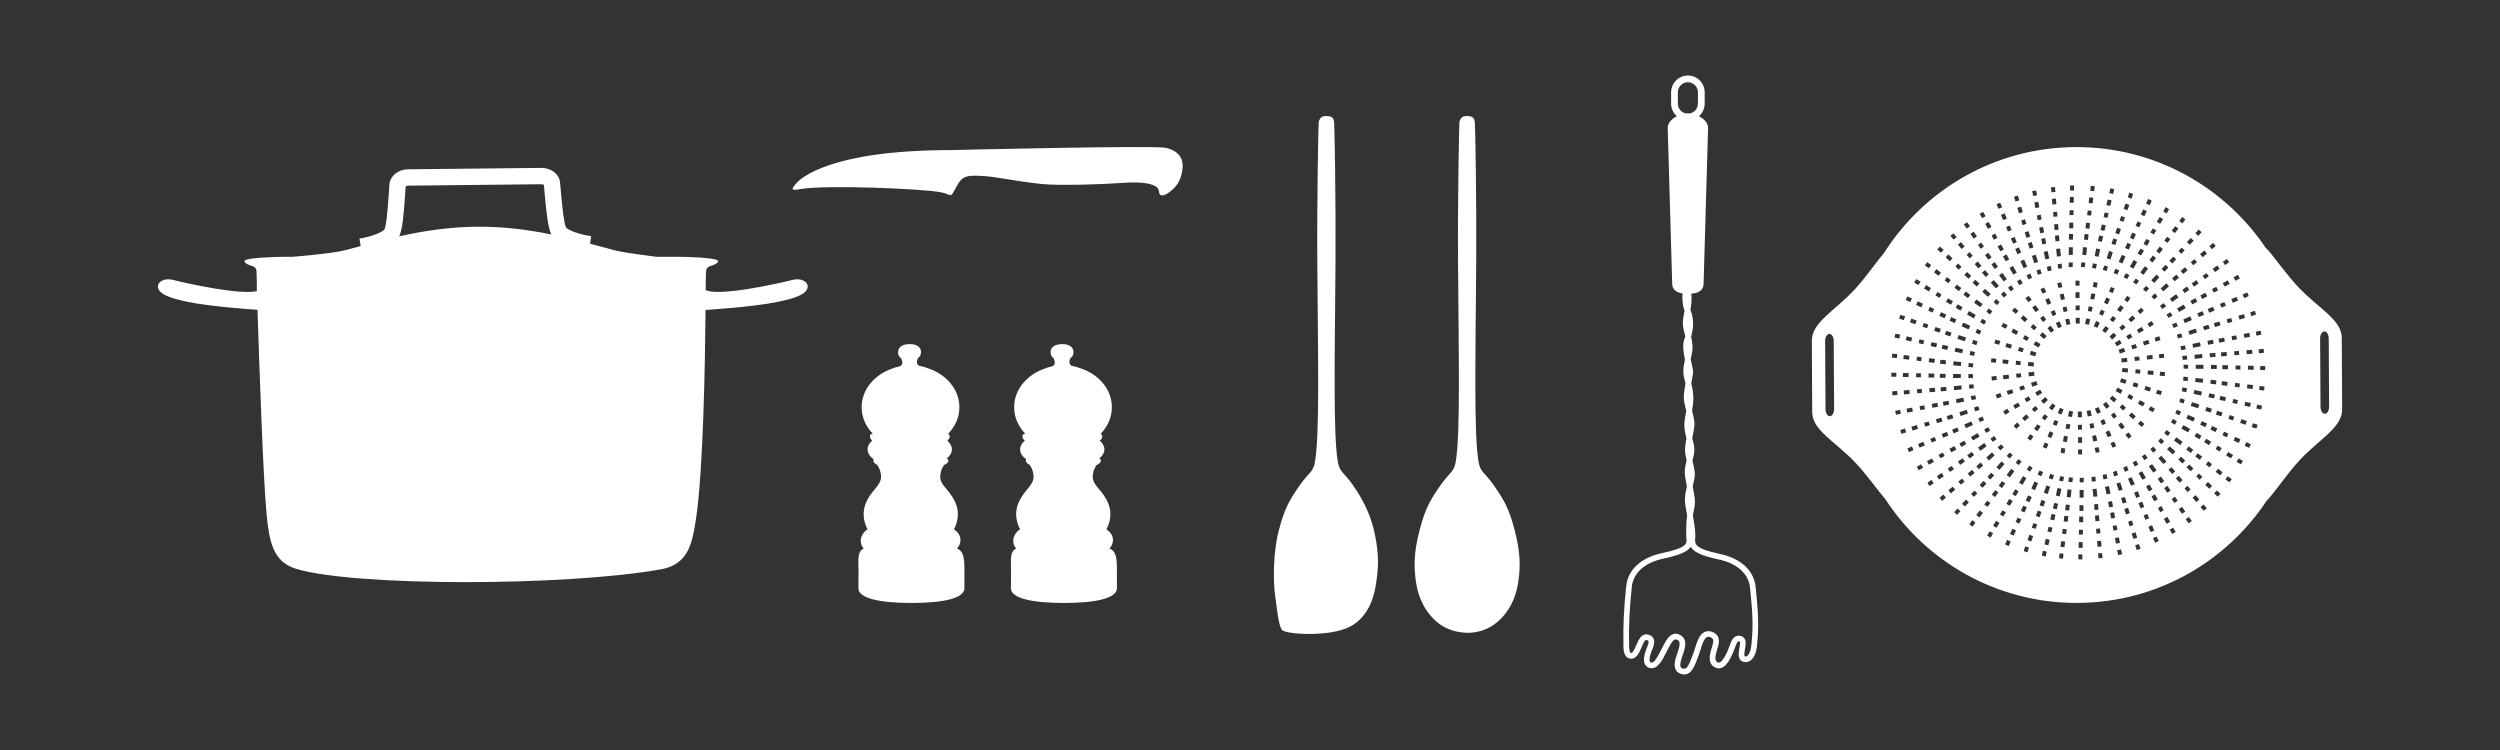 <?xml version="1.0" encoding="utf-8"?>
<!-- Generator: Adobe Illustrator 16.0.0, SVG Export Plug-In . SVG Version: 6.00 Build 0)  -->
<!DOCTYPE svg PUBLIC "-//W3C//DTD SVG 1.1//EN" "http://www.w3.org/Graphics/SVG/1.1/DTD/svg11.dtd">
<svg version="1.1" id="Layer_1" xmlns="http://www.w3.org/2000/svg" xmlns:xlink="http://www.w3.org/1999/xlink" x="0px" y="0px"
	 width="400px" height="120px" viewBox="-112.965 38.234 400 120" enable-background="new -112.965 38.234 400 120"
	 xml:space="preserve">
<rect x="-112.965" y="38.234" width="400" height="120" fill="#333333" stroke="none"/>
<path fill="#FFFFFF" d="M167.94,132.163c-0.268-2.65-2.359-4.583-5.738-5.302c-4.051-0.863-4.004-1.56-3.939-2.522
	c0.016-0.212,0.031-0.43,0.021-0.657c-0.037-0.911-0.213-1.986-0.389-2.983c0.031-0.204,0.07-0.408,0.117-0.62
	c0.137-0.615,0.277-1.251,0.178-2.14c-0.049-0.426-0.176-1.088-0.312-1.787c-0.006-0.028-0.012-0.054-0.016-0.082
	c0.012-0.058,0.025-0.116,0.039-0.172c0.174-0.768,0.322-1.431,0.307-1.896c-0.021-0.504-0.168-1.135-0.322-1.801
	c-0.021-0.088-0.041-0.178-0.062-0.266c0.002-0.002,0.002-0.002,0.002-0.004c0.16-0.619,0.312-1.203,0.307-1.753
	c-0.006-0.581-0.156-1.145-0.312-1.742c-0.01-0.034-0.018-0.066-0.027-0.098c0.031-0.156,0.061-0.308,0.092-0.456
	c0.129-0.653,0.252-1.267,0.264-1.742c0.016-0.63-0.186-1.425-0.387-2.205c0.131-0.775,0.238-1.578,0.207-2.256
	c-0.041-0.806-0.184-1.493-0.33-2.108c0.02-0.113,0.041-0.228,0.062-0.338c0.109-0.587,0.203-1.097,0.223-1.423
	c0.02-0.321-0.092-0.805-0.246-1.477c-0.043-0.184-0.088-0.38-0.131-0.584c0.006-0.027,0.012-0.056,0.018-0.086
	c0.166-0.809,0.324-1.572,0.266-2.169c-0.053-0.554-0.133-1.009-0.215-1.395c0.273-0.964,0.58-2.691-0.102-4.22
	c-0.006-0.012-0.012-0.022-0.016-0.034c0.141-0.819,0.25-1.733,0.152-2.617c1.121-0.097,1.961-0.526,1.961-1.63l0.717-24.922
	c0-0.757-0.646-1.427-1.461-1.849c0.559-0.492,0.916-1.211,0.916-2.014v-1.811c0-1.479-1.203-2.685-2.684-2.685
	c-1.482,0-2.686,1.205-2.686,2.685v1.811c0,0.803,0.357,1.522,0.916,2.014c-0.814,0.422-1.461,1.092-1.461,1.849l0.717,24.922
	c0,1,0.691,1.443,1.654,1.591c-0.049,0.635-0.053,1.717,0.32,2.75c-0.016,0.1-0.035,0.198-0.053,0.295
	c-0.115,0.626-0.215,1.166-0.215,1.624c0,0.661,0.123,1.15,0.268,1.716c0.039,0.156,0.08,0.319,0.121,0.495
	c-0.043,0.131-0.086,0.257-0.133,0.375c-0.35,0.894-0.164,2.184,0.072,3.309c-0.15,0.741-0.285,1.49-0.244,2.134
	c0.029,0.478,0.154,0.979,0.285,1.511c0.018,0.064,0.035,0.132,0.051,0.2c-0.137,0.753-0.262,1.543-0.268,2.178
	c-0.008,0.642,0.191,1.43,0.391,2.198c-0.029,0.164-0.057,0.326-0.086,0.482c-0.117,0.661-0.221,1.232-0.221,1.614
	c0,0.888,0.166,1.633,0.338,2.296c-0.115,0.61-0.211,1.243-0.221,1.821c-0.008,0.505,0.107,1.115,0.248,1.732
	c-0.172,0.667-0.328,1.351-0.289,2.04c0.023,0.476,0.174,1.281,0.332,2.095c-0.152,0.689-0.301,1.425-0.32,2.052
	c-0.016,0.494,0.135,1.34,0.311,2.318c0.016,0.09,0.033,0.182,0.049,0.274c-0.137,0.919-0.143,1.771-0.15,2.657l-0.002,0.354
	c-0.004,0.213,0.016,0.421,0.037,0.621c0.088,0.894,0.154,1.539-3.896,2.402c-3.377,0.721-5.469,2.651-5.738,5.302
	c-0.389,3.797-0.496,6.106-0.441,9.522c0.01,0.55,0.029,1.828,0.988,2.038c1.047,0.228,1.521-0.875,1.896-1.763
	c0.234-0.554,0.498-1.257,0.805-1.195c0.094,0.017,0.258,0.059,0.307,0.145c0.117,0.214-0.129,0.819-0.275,1.179
	c-0.053,0.13-0.102,0.252-0.143,0.362c-0.24,0.659-0.459,1.578-0.129,2.206c0.156,0.296,0.416,0.499,0.754,0.585
	c1.225,0.318,2.006-1.227,2.633-2.472c0.096-0.189,0.186-0.37,0.271-0.529l0.121-0.232c0.516-0.983,0.879-1.484,1.312-1.305
	c0.518,0.21,0.648,0.584,0.061,2.246c-0.338,0.949-0.598,1.925-0.215,2.61c0.195,0.35,0.529,0.577,0.996,0.675
	c0.127,0.028,0.248,0.042,0.361,0.042c1.178,0,1.682-1.389,2.355-3.245c0.074-0.204,0.146-0.441,0.225-0.693
	c0.229-0.758,0.545-1.793,1.031-2.038c0.092-0.046,0.238-0.099,0.502-0.002c0.629,0.222,0.611,0.633,0.33,1.528l-0.041,0.134
	c-0.316,1.027-0.848,2.748,0.758,3.275c1.025,0.34,2.004-0.705,2.848-3.012l0.066-0.18c0.145-0.405,0.346-0.961,0.561-1.059
	c0.018-0.009,0.072-0.034,0.217,0.023c0.131,0.052,0.004,0.791-0.043,1.071c-0.133,0.777-0.316,1.843,0.594,2.162
	c0.367,0.128,0.752,0.084,1.088-0.128c0.598-0.376,1.01-1.251,1.133-2.402C168.483,138.476,168.36,136.26,167.94,132.163z
	 M155.491,54.813v-1.811c0-0.887,0.721-1.607,1.607-1.607c0.885,0,1.605,0.72,1.605,1.607v1.811c0,0.769-0.543,1.413-1.266,1.568
	c-0.115-0.011-0.23-0.021-0.34-0.021c-0.111,0-0.227,0.009-0.34,0.021C156.034,56.226,155.491,55.582,155.491,54.813z
	 M167.251,141.489c-0.107,1.018-0.453,1.571-0.715,1.734c-0.104,0.064-0.197,0.078-0.305,0.04c-0.189-0.065-0.076-0.723-0.002-1.157
	c0.131-0.775,0.297-1.738-0.514-2.063c-0.33-0.133-0.641-0.135-0.924-0.009c-0.566,0.254-0.807,0.928-1.041,1.579l-0.064,0.176
	c-0.65,1.772-1.359,2.572-1.715,2.462c-0.584-0.191-0.625-0.693-0.176-2.15l0.039-0.128c0.199-0.629,0.66-2.104-0.893-2.653
	c-0.436-0.156-0.844-0.138-1.211,0.048c-0.832,0.42-1.197,1.618-1.49,2.582c-0.07,0.237-0.139,0.457-0.207,0.649
	c-0.779,2.146-1.092,2.756-1.68,2.626c-0.268-0.056-0.354-0.16-0.393-0.234c-0.236-0.419,0.15-1.507,0.277-1.864
	c0.389-1.097,0.977-2.758-0.572-3.387c-0.191-0.078-0.371-0.112-0.541-0.112c-0.951,0-1.541,1.123-1.916,1.839l-0.117,0.22
	c-0.09,0.168-0.184,0.355-0.281,0.554c-0.402,0.799-1.078,2.151-1.598,2c-0.113-0.028-0.152-0.078-0.18-0.13
	c-0.131-0.25-0.062-0.813,0.178-1.473c0.037-0.103,0.084-0.216,0.131-0.332c0.248-0.607,0.557-1.367,0.229-1.958
	c-0.174-0.318-0.49-0.518-0.939-0.598c-0.982-0.18-1.436,0.881-1.797,1.734c-0.312,0.735-0.596,1.297-0.871,1.229
	c-0.096-0.021-0.26-0.202-0.273-1.182c-0.057-3.359,0.051-5.644,0.436-9.404c0.227-2.23,2.059-3.873,5.027-4.507
	c2.814-0.6,3.967-1.197,4.402-1.916c0.408,0.785,1.543,1.421,4.457,2.042c2.969,0.632,4.801,2.276,5.029,4.509
	C167.438,136.14,167.589,138.318,167.251,141.489z"/>
<g>
	<path fill="#FFFFFF" d="M73.574,61.888c-1.799-0.427-34.355,0.36-34.355,0.36c-19.581,0-24.183,4.643-24.746,5.28
		c-0.9,1.022-0.918,1.241,0.599,0.967c4.027-0.726,19.343-0.066,22.346,0.475c1.234,0.222,1.285,0.492,1.742,0.48
		c0.19-0.005,0.54-0.66,0.54-0.66s-0.172,0.279,0.479-0.895c0.902-1.629,1.807-1.619,4.025-1.508
		c2.285,0.114,4.866,0.781,9.309,1.268c2.987,0.326,10.333,0.053,12.493-0.121c2.091-0.168,4.363-0.201,5.646,0.361
		c1.083,0.473,0.681,1.111,0.961,1.441c0.285,0.332,0.882,0.163,1.683-0.48c1.203-0.968,1.684-1.869,1.924-3.49
		C76.484,63.578,75.594,62.367,73.574,61.888z"/>
	<g>
		<path fill="#FFFFFF" d="M40.145,125.991c0.364-0.393,0.567-0.835,0.567-1.328c0-0.7-0.368-1.27-1.048-1.723
			c0.406-0.754,0.633-1.588,0.633-2.465c0-1.563-0.851-2.863-1.904-4.078c-1.182-1.36-0.928-1.908-0.839-2.549
			c0.063-0.439,0.322-0.902,0.529-1.214c0.2-0.077,0.29-0.159,0.403-0.233c0.151-0.101,0.29-0.274,0.29-0.479
			c0-0.166-0.104-0.271-0.27-0.311c0.536-0.437,0.833-0.941,0.833-1.479c0-0.506-0.265-0.983-0.743-1.401
			c0.029-0.025,0.06-0.051,0.089-0.075c0.16-0.124,0.309-0.347,0.309-0.603c0-0.205-0.105-0.344-0.273-0.394
			c1.132-1.158,1.816-2.646,1.816-4.271c0-2.912-2.192-5.388-5.242-6.297c-0.117-0.073-0.412-0.161-0.97-0.272
			c-0.749-0.15-0.618-0.819-0.45-1.252c0.364-0.245,0.526-0.604,0.52-1.002c-0.009-0.719-0.554-1.291-1.855-1.273
			c-1.3,0.02-1.828,0.609-1.819,1.33c0.006,0.383,0.164,0.725,0.508,0.956c0.198,0.438,0.377,1.134-0.369,1.301
			c-0.565,0.125-0.865,0.224-0.984,0.297c-2.914,0.97-4.98,3.383-4.98,6.213c0,1.614,0.675,3.096,1.794,4.25
			c-0.017,0-0.035,0-0.051,0c-0.252,0-0.418,0.153-0.418,0.414c0,0.256,0.148,0.479,0.307,0.603c0.027,0.02,0.052,0.041,0.077,0.062
			c-0.487,0.421-0.757,0.903-0.757,1.414c0,0.587,0.357,1.136,0.984,1.599c-0.041,0.053-0.069,0.113-0.069,0.191
			c0,0.203,0.138,0.378,0.288,0.479c0.099,0.062,0.177,0.132,0.324,0.199c0.21,0.312,0.485,0.791,0.551,1.248
			c0.093,0.653,0.341,1.194-0.896,2.637c-1.015,1.184-1.813,2.468-1.813,3.99c0,0.873,0.224,1.698,0.624,2.447
			c-0.714,0.491-1.085,1.117-1.085,1.876c0,0.45,0.167,0.853,0.467,1.206c-1.075,0.484-0.821,1.928-0.821,3.63
			c-0.009,1.091-0.026,2.653-0.026,2.72c0,1.588,3.334,2.354,8.501,2.354c5.165,0,8.465-0.766,8.465-2.354c0-0.26,0-1.986,0-2.72
			C41.34,127.912,41.354,126.457,40.145,125.991z"/>
		<path fill="#FFFFFF" d="M64.545,125.991c0.366-0.393,0.568-0.835,0.568-1.328c0-0.7-0.37-1.27-1.05-1.723
			c0.408-0.754,0.635-1.588,0.635-2.465c0-1.563-0.853-2.863-1.906-4.078c-1.181-1.36-0.927-1.908-0.836-2.549
			c0.063-0.439,0.32-0.902,0.529-1.214c0.2-0.077,0.288-0.159,0.403-0.233c0.15-0.101,0.29-0.274,0.29-0.479
			c0-0.166-0.104-0.271-0.271-0.311c0.535-0.437,0.836-0.941,0.836-1.479c0-0.506-0.269-0.983-0.746-1.401
			c0.029-0.025,0.06-0.051,0.09-0.075c0.159-0.124,0.309-0.347,0.309-0.603c0-0.205-0.105-0.344-0.274-0.394
			c1.133-1.158,1.814-2.646,1.814-4.271c0-2.912-2.189-5.388-5.241-6.297c-0.117-0.073-0.413-0.161-0.969-0.272
			c-0.748-0.15-0.62-0.819-0.45-1.252c0.364-0.245,0.526-0.604,0.52-1.002c-0.009-0.719-0.554-1.291-1.854-1.273
			c-1.301,0.02-1.83,0.609-1.819,1.33c0.005,0.383,0.164,0.725,0.506,0.956c0.199,0.438,0.376,1.134-0.367,1.301
			c-0.566,0.125-0.867,0.224-0.984,0.297c-2.915,0.97-4.98,3.383-4.98,6.213c0,1.614,0.674,3.096,1.792,4.25
			c-0.016,0-0.034,0-0.05,0c-0.253,0-0.418,0.153-0.418,0.414c0,0.256,0.148,0.479,0.308,0.603c0.027,0.02,0.051,0.041,0.076,0.062
			c-0.485,0.421-0.757,0.903-0.757,1.414c0,0.587,0.357,1.136,0.985,1.599c-0.041,0.053-0.071,0.113-0.071,0.191
			c0,0.203,0.141,0.378,0.29,0.479c0.099,0.062,0.176,0.132,0.323,0.199c0.212,0.312,0.487,0.791,0.551,1.248
			c0.095,0.653,0.342,1.194-0.896,2.637c-1.013,1.184-1.811,2.468-1.811,3.99c0,0.873,0.223,1.698,0.623,2.447
			c-0.713,0.491-1.086,1.117-1.086,1.876c0,0.45,0.166,0.853,0.467,1.206c-1.076,0.484-0.82,1.928-0.82,3.63
			c-0.01,1.091-0.026,2.653-0.026,2.72c0,1.588,3.334,2.354,8.499,2.354c5.166,0,8.465-0.766,8.465-2.354c0-0.26,0-1.986,0-2.72
			C65.74,127.912,65.757,126.457,64.545,125.991z"/>
	</g>
</g>
<g>
	<path fill="#FFFFFF" d="M129.407,123.167c-0.882-3.387-1.566-4.727-3.427-7.373c-1.451-2.059-2.104-1.946-2.399-3.793
		c-0.73-4.562-0.46-16.366-0.353-31.757c0.069-9.757-0.15-21.78-0.216-22.438c-0.062-0.609-0.289-0.868-0.768-0.962
		c-0.229-0.046-0.706-0.058-0.934-0.002c-0.501,0.121-0.74,0.623-0.77,0.964c-0.055,0.61-0.285,12.68-0.219,22.438
		c0.107,15.391,0.378,27.197-0.352,31.757c-0.297,1.847-0.947,1.734-2.397,3.793c-1.86,2.646-2.547,3.986-3.429,7.373
		c-0.896,3.437-0.92,5.781-0.541,8.236c0.216,1.409,0.783,3.912,2.962,6.012c1.903,1.834,4.2,2.051,5.255,2.066v0.002
		c0.021,0,0.049,0,0.072,0s0.051,0,0.074,0v-0.002c1.033-0.016,3.119-0.234,5.021-2.066c2.177-2.1,2.744-4.603,2.961-6.012
		C130.327,128.948,130.304,126.603,129.407,123.167z"/>
	<path fill="#FFFFFF" d="M103.464,115.794c-1.449-2.061-2.104-1.947-2.397-3.793c-0.729-4.562-0.461-16.367-0.353-31.758
		c0.067-9.757-0.15-21.78-0.217-22.438c-0.062-0.609-0.29-0.868-0.77-0.962c-0.227-0.045-0.706-0.057-0.934-0.001
		c-0.5,0.121-0.738,0.623-0.769,0.964c-0.056,0.61-0.286,12.68-0.218,22.438c0.107,15.391,0.379,27.197-0.353,31.757
		c-0.295,1.847-0.948,1.734-2.397,3.793c-1.86,2.646-2.545,3.986-3.428,7.373c-0.896,3.437-0.92,8.115-0.543,10.57
		c0.219,1.409,0.475,4.649,1.098,5.311c0.641,0.683,7.521,1.138,10.785-0.518c3.351-1.699,4.015-5.483,4.23-6.895
		c0.378-2.455,0.566-4.652-0.309-8.471C106.376,120.922,105.326,118.438,103.464,115.794z"/>
</g>
<path fill="#FFFFFF" d="M183.907,112.265c1.804,1.903,3.636,4.525,4.794,5.849c6.539,10.038,17.888,16.654,30.763,16.587
	c12.652-0.062,23.767-6.564,30.257-16.382c1.07-1.018,3.164-4.193,5.219-6.41c3.169-3.427,6.853-5.238,6.838-8.182l-0.03-5.853
	l-0.028-5.557c-0.015-2.947-3.649-4.665-6.919-8.111c-2.093-2.203-4.221-5.375-5.291-6.373
	c-6.589-9.744-17.767-16.128-30.412-16.063c-12.882,0.064-24.169,6.8-30.604,16.915c-1.152,1.339-2.953,3.965-4.725,5.88
	c-3.17,3.424-6.853,5.234-6.837,8.178l0.029,5.855l0.026,5.557C176.999,107.1,180.635,108.817,183.907,112.265z M195.42,115.484
	l0.644-0.471l0.361,0.522l-0.646,0.472L195.42,115.484z M197.785,118.382l-0.414-0.486l0.592-0.533l0.413,0.481L197.785,118.382z
	 M200.167,120.62l-0.461-0.438l0.532-0.591l0.463,0.437L200.167,120.62z M193.726,106.244l0.185,0.61l-0.871,0.266l-0.185-0.609
	L193.726,106.244z M192.204,104.253l-0.121-0.628l0.894-0.174l0.121,0.63L192.204,104.253z M197.683,113.906l0.364,0.525
	l-0.749,0.52l-0.363-0.524L197.683,113.906z M195.658,112.587l-0.309-0.562l0.799-0.438l0.309,0.559L195.658,112.587z
	 M194.759,108.917l0.249,0.59l-0.84,0.352l-0.247-0.585L194.759,108.917z M199.185,117.173l-0.416-0.484l0.688-0.597l0.418,0.483
	L199.185,117.173z M202.634,122.5l-0.505-0.388l0.466-0.645l0.508,0.385L202.634,122.5z M201.433,119.271l-0.464-0.438l0.621-0.664
	l0.468,0.435L201.433,119.271z M195.708,95.546l0.904,0.111l-0.077,0.636l-0.905-0.11L195.708,95.546z M194.018,93.143l0.14-0.623
	l0.744,0.182l-0.141,0.623L194.018,93.143z M221.972,105.922l0.156,0.752l-0.621,0.143l-0.158-0.75L221.972,105.922z
	 M221.087,104.881l-0.198-0.889l0.624-0.14l0.195,0.891L221.087,104.881z M206.229,117.761l-0.512-0.387l0.552-0.728l0.509,0.388
	L206.229,117.761z M207.979,120.208l-0.404,0.653l-0.549-0.324l0.403-0.653L207.979,120.208z M199.379,104.539l0.19,0.611
	l-0.872,0.267l-0.186-0.612L199.379,104.539z M198.009,103.149l-0.117-0.624l0.889-0.175l0.123,0.625L198.009,103.149z
	 M200.204,106.633l0.252,0.587l-0.836,0.356l-0.251-0.588L200.204,106.633z M201.325,108.746l0.312,0.558l-0.797,0.441l-0.308-0.558
	L201.325,108.746z M202.532,110.538l0.37,0.524l-0.745,0.521l-0.366-0.522L202.532,110.538z M203.93,112.236l0.42,0.48l-0.685,0.597
	l-0.419-0.481L203.93,112.236z M205.483,114.968l-0.466-0.436l0.618-0.666l0.468,0.436L205.483,114.968z M205.143,106.589
	l0.325,0.55c-0.197,0.112-0.414,0.231-0.644,0.357l-0.322-0.552C204.733,106.819,204.948,106.699,205.143,106.589z M203.815,105.757
	l-0.264-0.583c0.245-0.101,0.472-0.197,0.677-0.286l0.263,0.579C204.284,105.559,204.058,105.655,203.815,105.757z M206.104,107.995
	l0.381,0.514c-0.186,0.132-0.385,0.272-0.6,0.423l-0.381-0.515C205.723,108.266,205.924,108.124,206.104,107.995z M207.215,109.332
	l0.431,0.472c-0.168,0.15-0.354,0.31-0.554,0.483l-0.43-0.474C206.862,109.642,207.047,109.479,207.215,109.332z M208.6,110.636
	l0.477,0.424c-0.149,0.167-0.318,0.347-0.498,0.539l-0.477-0.427C208.282,110.981,208.449,110.801,208.6,110.636z M210.708,114.41
	l0.548,0.326l-0.614,1.067l-0.549-0.326L210.708,114.41z M210.056,112.648l-0.519-0.374c0.159-0.209,0.307-0.405,0.439-0.585
	l0.519,0.37C210.362,112.244,210.215,112.439,210.056,112.648z M200.979,94.751l-1.204-0.255l0.141-0.623l1.205,0.254
	L200.979,94.751z M202.762,96.392l-0.062,0.634c-0.226-0.023-0.468-0.054-0.729-0.086l0.063-0.635
	C202.297,96.338,202.539,96.369,202.762,96.392z M202.706,98.095l0.004,0.64c-0.226-0.001-0.473-0.005-0.735-0.012l-0.003-0.639
	C202.237,98.089,202.481,98.093,202.706,98.095z M202.785,99.719l0.069,0.635c-0.223,0.023-0.469,0.041-0.73,0.066l-0.068-0.636
	C202.317,99.761,202.562,99.74,202.785,99.719z M203.078,101.478l0.136,0.625c-0.222,0.043-0.462,0.091-0.721,0.14l-0.138-0.624
	C202.616,101.569,202.857,101.521,203.078,101.478z M203.562,103.224l0.201,0.605c-0.213,0.07-0.448,0.142-0.701,0.218l-0.2-0.607
	C203.114,103.365,203.349,103.294,203.562,103.224z M200.911,100.532l-1.225,0.132l-0.055-0.636l1.22-0.131L200.911,100.532z
	 M201.174,101.856l0.124,0.628l-1.202,0.257l-0.125-0.629L201.174,101.856z M204.521,109.115l0.368,0.521l-0.997,0.727l-0.367-0.521
	L204.521,109.115z M202.698,108.712l-0.312-0.557l1.063-0.615l0.314,0.555L202.698,108.712z M201.71,103.802l0.191,0.609
	l-1.172,0.381l-0.188-0.609L201.71,103.802z M202.446,105.654l0.252,0.587l-1.124,0.502l-0.253-0.587L202.446,105.654z
	 M207.332,116.321l-0.51-0.386l0.545-0.725l0.511,0.386L207.332,116.321z M209.074,118.391l-0.472,0.78l-0.547-0.329l0.471-0.779
	L209.074,118.391z M205.266,111.917l-0.421-0.48l0.913-0.824l0.42,0.48L205.266,111.917z M207.283,112.062l0.471,0.434l-0.823,0.915
	l-0.467-0.435L207.283,112.062z M209.549,117.627l-0.545-0.33l0.466-0.778l0.55,0.329L209.549,117.627z M211.341,119.4l-0.388,0.829
	l-0.578-0.272l0.387-0.826L211.341,119.4z M208.608,114.624l-0.513-0.384l0.724-0.995l0.51,0.381L208.608,114.624z M211.537,117.499
	l0.582,0.268l-0.385,0.826l-0.579-0.271L211.537,117.499z M213.074,119.927l0.604,0.209l-0.298,0.861l-0.604-0.209L213.074,119.927z
	 M214.807,122.526l0.625,0.139l-0.185,0.745l-0.624-0.139L214.807,122.526z M213.382,119.08l0.293-0.857l0.606,0.206l-0.298,0.86
	L213.382,119.08z M212.629,116.663l-0.579-0.269l0.498-1.123l0.581,0.267L212.629,116.663z M211.875,113.689l-0.555-0.318
	c0.138-0.226,0.262-0.436,0.376-0.629l0.557,0.314C212.138,113.252,212.011,113.461,211.875,113.689z M213.358,113.51l0.586,0.254
	c-0.092,0.208-0.195,0.428-0.309,0.667l-0.586-0.257C213.162,113.935,213.266,113.713,213.358,113.51z M207.546,104.043l0.678-0.418
	l0.322,0.552l-0.676,0.419L207.546,104.043z M209.642,106.852l-0.431-0.472l0.577-0.551l0.432,0.473L209.642,106.852z
	 M205.739,99.12l-0.071-0.635l0.791-0.107l0.069,0.636L205.739,99.12z M202.548,93.221l0.194-0.609
	c0.249,0.09,0.481,0.168,0.693,0.239l-0.189,0.606C203.028,93.385,202.797,93.307,202.548,93.221z M211.933,108.728l-0.518-0.374
	l0.45-0.658l0.517,0.375L211.933,108.728z M215.678,114.257c-0.071,0.216-0.151,0.445-0.238,0.695l-0.608-0.195
	c0.087-0.247,0.167-0.478,0.237-0.692L215.678,114.257z M211.007,105.605l-0.43-0.472l0.674-0.615l0.428,0.472L211.007,105.605z
	 M217.839,116.525l0.636,0.077l-0.126,1.223l-0.633-0.075L217.839,116.525z M216.495,115.13c0.059-0.256,0.115-0.495,0.164-0.713
	l0.626,0.129c-0.047,0.22-0.104,0.458-0.163,0.715L216.495,115.13z M214.476,110.019l-0.584-0.256l0.303-0.737l0.583,0.257
	L214.476,110.019z M213.012,107.224l-0.521-0.371l0.531-0.742l0.52,0.371L213.012,107.224z M211.287,102.581l-0.328-0.549
	l0.666-0.382l0.329,0.547L211.287,102.581z M210.313,100.728l-0.208-0.603l0.731-0.234l0.208,0.603L210.313,100.728z
	 M212.704,103.19l0.436,0.466l-0.571,0.512l-0.435-0.466L212.704,103.19z M214.996,107.234l0.583,0.256l-0.364,0.835l-0.585-0.256
	L214.996,107.234z M214.238,105.494l-0.522-0.365l0.453-0.622l0.522,0.368L214.238,105.494z M209.539,96.583l0.058-0.635
	l0.762,0.082l-0.054,0.636L209.539,96.583z M214.032,102.84l-0.432-0.472l0.669-0.613l0.433,0.469L214.032,102.84z M215.783,105.429
	l0.587,0.249l-0.312,0.699l-0.587-0.247L215.783,105.429z M212.553,98.35l-0.903,0.104l-0.073-0.635l0.905-0.102L212.553,98.35z
	 M212.851,99.212l0.204,0.606l-0.862,0.29l-0.202-0.604L212.851,99.212z M213.454,100.572l0.325,0.549l-0.783,0.461l-0.322-0.551
	L213.454,100.572z M220.437,114.676c-0.004,0.226-0.006,0.471-0.015,0.736l-0.637-0.001c0.005-0.261,0.009-0.507,0.012-0.73
	L220.437,114.676z M217.095,108.855l0.183-0.893l0.626,0.129l-0.182,0.893L217.095,108.855z M215.396,103.889l-0.522-0.37
	l0.53-0.741l0.518,0.368L215.396,103.889z M216.853,104.568l-0.585-0.252l0.363-0.836l0.583,0.254L216.853,104.568z M218.3,106.157
	l-0.16,0.749l-0.626-0.124l0.161-0.75L218.3,106.157z M212.415,96.867l-0.904-0.085l0.059-0.635l0.904,0.086L212.415,96.867z
	 M210.646,94.607l-0.729-0.238l0.188-0.609l0.729,0.239L210.646,94.607z M207.941,90.831l-0.701-0.377l0.317-0.555l0.701,0.377
	L207.941,90.831z M208.955,93.403l-0.193,0.608l-0.867-0.273l0.19-0.611L208.955,93.403z M210.369,97.956l0.077,0.633l-0.763,0.079
	l-0.077-0.633L210.369,97.956z M206.894,93.399l-0.762-0.222l0.193-0.61l0.765,0.223L206.894,93.399z M204.503,90.166
	c-0.193-0.114-0.403-0.24-0.631-0.375l0.318-0.554c0.228,0.135,0.438,0.261,0.629,0.375L204.503,90.166z M207.489,95.748l0.908,0.09
	l-0.064,0.634l-0.905-0.088L207.489,95.748z M208.412,98.177l0.07,0.636l-0.906,0.102l-0.071-0.635L208.412,98.177z M206.382,96.265
	l-0.795-0.061l0.063-0.635l0.797,0.061L206.382,96.265z M208.101,100.799l0.866-0.288l0.202,0.606l-0.864,0.287L208.101,100.799z
	 M209.925,102.646l0.325,0.554l-0.788,0.459l-0.324-0.549L209.925,102.646z M202.014,90.94l-1.127-0.5l0.269-0.581l1.125,0.5
	L202.014,90.94z M207.099,101.113l0.2,0.609l-0.75,0.267l-0.2-0.607L207.099,101.113z M202.883,95.179
	c-0.22-0.047-0.459-0.104-0.717-0.165l0.13-0.624c0.259,0.06,0.497,0.115,0.716,0.163L202.883,95.179z M214.446,115.903l0.604,0.204
	l-0.379,1.172l-0.605-0.206L214.446,115.903z M215.708,118.696l0.621,0.145l-0.204,0.887l-0.621-0.146L215.708,118.696z
	 M217.334,120.749l0.635,0.077l-0.112,0.903l-0.636-0.077L217.334,120.749z M215.979,117.514l0.255-1.204l0.621,0.142l-0.252,1.204
	L215.979,117.514z M217.568,118.957l0.634,0.078l-0.11,0.903l-0.632-0.081L217.568,118.957z M219.71,120.873l0.639,0.013
	l-0.017,0.91l-0.639-0.011L219.71,120.873z M219.742,119.975l0.015-0.907l0.639,0.008l-0.016,0.911L219.742,119.975z
	 M217.979,115.327c0.032-0.263,0.062-0.505,0.09-0.727l0.634,0.062c-0.024,0.224-0.056,0.467-0.088,0.729L217.979,115.327z
	 M219.773,116.621l0.639,0.008l0.003,1.23l-0.642-0.008V116.621z M216.723,110.668l0.142-0.784l0.627,0.13l-0.142,0.781
	L216.723,110.668z M222.084,118.928l0.635-0.056l0.08,0.907l-0.636,0.054L222.084,118.928z M221.975,117.717l-0.129-1.223
	l0.635-0.06l0.129,1.226L221.975,117.717z M221.73,115.293c-0.023-0.263-0.044-0.508-0.065-0.729l0.635-0.071
	c0.021,0.223,0.043,0.468,0.065,0.731L221.73,115.293z M220.182,110.941l-0.64,0.002l-0.021-0.797l0.639-0.004L220.182,110.941z
	 M219.528,109.096l-0.003-0.912l0.637-0.004l0.005,0.913L219.528,109.096z M223.833,116.134l0.626-0.126l0.255,1.203l-0.626,0.124
	L223.833,116.134z M223.595,114.947c-0.051-0.259-0.098-0.498-0.14-0.717l0.622-0.138c0.045,0.221,0.092,0.462,0.142,0.722
	L223.595,114.947z M220.146,106.968l-0.638,0.012l0.002-0.767l0.639-0.012L220.146,106.968z M217.917,104.844l0.181-0.893
	l0.624,0.125l-0.181,0.895L217.917,104.844z M222.179,109.911l0.62-0.136l0.189,0.776l-0.623,0.135L222.179,109.911z
	 M221.97,108.882l-0.196-0.891l0.624-0.136l0.195,0.891L221.97,108.882z M220.139,104.992l-0.639,0.006l-0.01-0.909l0.639-0.009
	L220.139,104.992z M213.206,93.836l-0.792-0.447l0.312-0.556l0.793,0.446L213.206,93.836z M211.018,89.768l-0.682-0.605l0.425-0.477
	l0.68,0.604L211.018,89.768z M209.561,88.45l-0.609-0.515l0.426-0.477l0.606,0.516L209.561,88.45z M207.669,85.848
	c-0.148-0.169-0.31-0.353-0.482-0.554l0.472-0.429c0.174,0.202,0.337,0.387,0.484,0.552L207.669,85.848z M211.005,91.849
	l0.666,0.385l-0.312,0.559l-0.662-0.385L211.005,91.849z M211.992,94.362l0.868,0.274l-0.19,0.61l-0.87-0.274L211.992,94.362z
	 M209.641,91.817l-0.791-0.45l0.314-0.556l0.793,0.45L209.641,91.817z M206.55,87.055c-0.167-0.151-0.346-0.319-0.538-0.499
	l0.424-0.477c0.192,0.18,0.373,0.348,0.537,0.499L206.55,87.055z M205.113,85.732l-0.915-0.826l0.434-0.468l0.914,0.824
	L205.113,85.732z M203.308,84.084l-0.666-0.624l0.435-0.465l0.665,0.619L203.308,84.084z M205.226,87.587
	c0.213,0.16,0.407,0.311,0.587,0.441l-0.372,0.518c-0.18-0.134-0.375-0.28-0.586-0.439L205.226,87.587z M203.874,87.382
	l-0.995-0.724l0.384-0.51l0.994,0.722L203.874,87.382z M201.907,85.93l-0.726-0.547l0.385-0.51l0.723,0.544L201.907,85.93z
	 M200.47,84.831l-0.728-0.549l0.385-0.513l0.728,0.55L200.47,84.831z M202.085,88.007l1.065,0.613l-0.323,0.55l-1.067-0.615
	L202.085,88.007z M203.377,90.86c0.239,0.112,0.463,0.215,0.668,0.308l-0.256,0.587c-0.208-0.094-0.428-0.199-0.668-0.309
	L203.377,90.86z M200.715,87.932l-0.778-0.468l0.329-0.548l0.778,0.467L200.715,87.932z M199.173,86.988l-0.78-0.47l0.329-0.548
	l0.778,0.471L199.173,86.988z M200.056,89.347l-0.27,0.582l-0.825-0.385l0.27-0.579L200.056,89.347z M200.429,91.85l1.171,0.379
	l-0.205,0.605l-1.172-0.382L200.429,91.85z M198.152,89.152l-0.825-0.387l0.271-0.579l0.822,0.384L198.152,89.152z M199.278,91.456
	l-0.205,0.606l-0.862-0.295l0.211-0.603L199.278,91.456z M200.836,96.166l-0.078,0.636l-1.222-0.127l0.074-0.635L200.836,96.166z
	 M197.847,93.399l0.884,0.202l-0.142,0.625l-0.885-0.205L197.847,93.399z M196.504,91.162l0.21-0.607l0.86,0.299l-0.208,0.605
	L196.504,91.162z M200.765,98.071l-0.007,0.64h-1.232l0.009-0.638L200.765,98.071z M198.329,96.53l-0.903-0.111l0.079-0.633
	l0.902,0.108L198.329,96.53z M198.321,98.052l-0.011,0.642l-0.909-0.017l0.014-0.638L198.321,98.052z M198.418,100.135l0.058,0.637
	l-0.906,0.079l-0.054-0.636L198.418,100.135z M196.503,98.647l-0.913-0.014l0.012-0.643l0.911,0.018L196.503,98.647z
	 M196.617,100.276l0.056,0.64l-0.908,0.078l-0.053-0.639L196.617,100.276z M194.381,98.607l-0.769-0.024l0.008-0.639l0.767,0.023
	L194.381,98.607z M196.106,102.854l0.896-0.174l0.122,0.627l-0.894,0.175L196.106,102.854z M201.045,111.562l0.366,0.526
	l-0.746,0.522l-0.367-0.525L201.045,111.562z M199.249,110.61l-0.311-0.562l0.799-0.44l0.309,0.56L199.249,110.61z M202.554,113.41
	l0.421,0.482l-0.689,0.599l-0.419-0.482L202.554,113.41z M197.648,105.057l0.187,0.608l-0.873,0.269l-0.188-0.613L197.648,105.057z
	 M194.558,101.098l-0.763,0.058l-0.062-0.636l0.766-0.059L194.558,101.098z M197.696,107.681l0.839-0.354l0.249,0.589l-0.839,0.354
	L197.696,107.681z M202.942,116.734l0.468,0.433l-0.529,0.553l-0.471-0.433L202.942,116.734z M200.788,115.78l-0.426-0.479
	l0.588-0.496l0.421,0.478L200.788,115.78z M199.302,112.781l0.368,0.522l-0.632,0.432l-0.37-0.521L199.302,112.781z M197.515,111.56
	l-0.313-0.559l0.675-0.361l0.313,0.556L197.515,111.56z M195.805,106.284l-0.737,0.213l-0.19-0.607l0.735-0.214L195.805,106.284z
	 M196.578,108.154l0.255,0.588l-0.709,0.289l-0.255-0.584L196.578,108.154z M205.525,124.262l-0.545-0.332l0.396-0.69l0.547,0.332
	L205.525,124.262z M203.751,121.025l-0.508-0.384l0.549-0.729l0.512,0.386L203.751,121.025z M206.406,121.569l0.547,0.33
	l-0.475,0.781l-0.543-0.332L206.406,121.569z M208.426,125.609l-0.576-0.274l0.322-0.726l0.577,0.272L208.426,125.609z
	 M205.031,119.332l-0.515-0.383l0.472-0.605l0.511,0.383L205.031,119.332z M203.771,115.846l0.622-0.666l0.467,0.436l-0.622,0.667
	L203.771,115.846z M208.634,123.666l0.388-0.825l0.578,0.27l-0.39,0.825L208.634,123.666z M211.426,126.615l-0.602-0.211
	l0.246-0.758l0.602,0.21L211.426,126.615z M209.86,121.056l0.583,0.268l-0.334,0.688l-0.581-0.266L209.86,121.056z M211.433,124.659
	l0.297-0.86l0.604,0.209l-0.3,0.861L211.433,124.659z M214.351,127.279l-0.62-0.147l0.163-0.779l0.62,0.146L214.351,127.279z
	 M212.12,122.658l0.26-0.721l0.605,0.204l-0.259,0.72L212.12,122.658z M214.148,125.333l0.206-0.887l0.623,0.144l-0.207,0.891
	L214.148,125.333z M217.113,127.634l-0.632-0.083l0.084-0.791l0.632,0.079L217.113,127.634z M217.345,125.8l-0.632-0.081
	l0.112-0.904l0.634,0.08L217.345,125.8z M215.083,121.342l0.204-0.886l0.622,0.144l-0.204,0.888L215.083,121.342z M217.073,122.857
	l0.634,0.074l-0.102,0.76l-0.635-0.074L217.073,122.857z M220.21,127.742l-0.638-0.014l-0.002-0.797l0.64,0.015V127.742z
	 M220.249,125.896l-0.638-0.014l0.018-0.912l0.639,0.014L220.249,125.896z M220.284,123.773l-0.639-0.008l0.025-0.766l0.638,0.007
	L220.284,123.773z M223.442,127.51l-0.638,0.053l-0.085-0.792l0.636-0.054L223.442,127.51z M223.285,125.668l-0.636,0.054
	l-0.077-0.908l0.636-0.055L223.285,125.668z M223.099,123.553l-0.634,0.062l-0.058-0.765l0.636-0.061L223.099,123.553z
	 M222.305,121.639l-0.079-0.908l0.637-0.056l0.078,0.908L222.305,121.639z M226.572,126.92l-0.628,0.119l-0.165-0.78l0.627-0.118
	L226.572,126.92z M226.226,125.104l-0.627,0.12l-0.171-0.896l0.627-0.12L226.226,125.104z M225.822,123.021l-0.626,0.127
	l-0.137-0.754l0.625-0.127L225.822,123.021z M225.457,121.078l-0.627,0.121l-0.175-0.894l0.628-0.122L225.457,121.078z
	 M224.501,119.42l-0.176-0.892l0.627-0.124l0.174,0.894L224.501,119.42z M229.52,126.048l-0.61,0.184l-0.246-0.759l0.609-0.184
	L229.52,126.048z M228.985,124.277l-0.61,0.184l-0.265-0.873l0.611-0.185L228.985,124.277z M228.363,122.248l-0.608,0.191
	l-0.215-0.737l0.609-0.189L228.363,122.248z M227.798,120.354l-0.61,0.186l-0.269-0.872l0.613-0.186L227.798,120.354z
	 M227.284,118.616l-0.611,0.189l-0.265-0.871l0.609-0.187L227.284,118.616z M226.659,116.585l-0.61,0.188l-0.382-1.17l0.612-0.189
	L226.659,116.585z M225.306,114.452c-0.076-0.253-0.148-0.488-0.214-0.699l0.606-0.201c0.064,0.216,0.139,0.45,0.214,0.703
	L225.306,114.452z M232.434,124.818l-0.592,0.245l-0.323-0.727l0.588-0.246L232.434,124.818z M231.715,123.114l-0.59,0.248
	l-0.353-0.842l0.589-0.247L231.715,123.114z M230.885,121.161l-0.585,0.252l-0.29-0.709l0.585-0.254L230.885,121.161z
	 M230.124,119.336l-0.587,0.249l-0.355-0.839l0.587-0.249L230.124,119.336z M229.431,117.663l-0.586,0.249l-0.355-0.837l0.585-0.252
	L229.431,117.663z M228.598,115.706l-0.587,0.252l-0.502-1.124l0.588-0.252L228.598,115.706z M227.611,113.465l-0.583,0.262
	c-0.103-0.243-0.197-0.469-0.287-0.672l0.582-0.263C227.411,112.997,227.509,113.222,227.611,113.465z M225.638,109.608
	l-0.585,0.262l-0.344-0.719l0.581-0.261L225.638,109.608z M224.873,107.924l-0.582,0.266l-0.378-0.831l0.582-0.265L224.873,107.924z
	 M223.988,105.994l-0.577,0.27l-0.312-0.699l0.579-0.27L223.988,105.994z M223.177,104.193l-0.581,0.266l-0.379-0.83l0.581-0.266
	L223.177,104.193z M243.475,89.937l-0.191-0.607l0.738-0.215l0.189,0.61L243.475,89.937z M244.831,91.898l0.124,0.627l-0.752,0.136
	l-0.127-0.626L244.831,91.898z M242.474,87.443l-0.252-0.586l0.71-0.291l0.254,0.586L242.474,87.443z M246.462,94.275l0.907-0.076
	l0.054,0.636l-0.906,0.076L246.462,94.275z M241.261,85.048l-0.314-0.557l0.674-0.362l0.315,0.557L241.261,85.048z M237.401,77.401
	l-0.463-0.435l0.623-0.666l0.465,0.438L237.401,77.401z M240.079,81.934l0.369,0.519l-0.635,0.432l-0.368-0.52L240.079,81.934z
	 M237.969,80.674l-0.42-0.478l0.582-0.495l0.423,0.479L237.969,80.674z M236.052,78.837l-0.467-0.433l0.528-0.551l0.471,0.432
	L236.052,78.837z M243.011,92.891l-0.895,0.175l-0.122-0.628l0.896-0.173L243.011,92.891z M245.504,96.729l-0.006,0.639
	l-0.769-0.023l0.011-0.638L245.504,96.729z M243.518,97.322l-0.913-0.017l0.012-0.64l0.912,0.017L243.518,97.322z M245.423,99.589
	l-0.076,0.634l-0.76-0.104l0.073-0.634L245.423,99.589z M226.602,102.926l0.568,0.514l-0.419,0.481l-0.567-0.515L226.602,102.926z
	 M225.272,102.604L224.592,102l0.42-0.479l0.685,0.603L225.272,102.604z M236.607,89.942l-0.254-0.586l1.126-0.501l0.252,0.586
	L236.607,89.942z M238.357,90.821l0.188,0.61l-1.166,0.379l-0.193-0.609L238.357,90.821z M235.685,88.146l-0.313-0.556l1.066-0.617
	l0.311,0.558L235.685,88.146z M234.595,86.549l-0.371-0.522l0.995-0.723l0.369,0.521L234.595,86.549z M233.161,84.865l-0.422-0.479
	l0.913-0.825l0.423,0.481L233.161,84.865z M220.652,90.067l0.182-0.891l0.626,0.126l-0.181,0.892L220.652,90.067z M226.647,100.688
	l-0.316,0.556l-0.79-0.449l0.312-0.556L226.647,100.688z M222.407,89.594l0.586,0.255l-0.363,0.833l-0.586-0.253L222.407,89.594z
	 M226.21,94.803l-0.203-0.607l0.863-0.288l0.203,0.606L226.21,94.803z M227.336,95.489l0.073,0.634l-0.905,0.104l-0.073-0.633
	L227.336,95.489z M225.726,93.63l-0.326-0.55l0.785-0.462l0.324,0.55L225.726,93.63z M224.986,92.561l-0.433-0.472l0.671-0.616
	l0.43,0.471L224.986,92.561z M223.913,91.511l-0.521-0.369l0.528-0.742l0.521,0.372L223.913,91.511z M221.076,87.988l0.16-0.75
	l0.627,0.122l-0.161,0.75L221.076,87.988z M226.624,97.106l0.905,0.088l-0.059,0.635l-0.908-0.085L226.624,97.106z M229.169,99.636
	l-0.188,0.61l-0.726-0.238l0.186-0.611L229.169,99.636z M230.21,102.709l-0.314,0.555l-0.792-0.45l0.315-0.556L230.21,102.709z
	 M231.117,103.244l0.702,0.378l-0.316,0.554l-0.702-0.378L231.117,103.244z M233.687,107.036c0.182,0.133,0.378,0.283,0.588,0.44
	l-0.374,0.517c-0.208-0.157-0.406-0.303-0.584-0.438L233.687,107.036z M230.134,100.603l0.191-0.608l0.87,0.275l-0.194,0.607
	L230.134,100.603z M229.3,95.273l0.079,0.634l-0.761,0.079l-0.08-0.635L229.3,95.273z M228.226,94.126l-0.206-0.603l0.729-0.235
	l0.208,0.603L228.226,94.126z M232.763,101.436l-0.766-0.222l0.195-0.609l0.764,0.223L232.763,101.436z M235.335,105.63l-0.32,0.554
	c-0.225-0.136-0.435-0.262-0.625-0.375l0.313-0.555C234.897,105.368,235.108,105.493,235.335,105.63z M230.639,98.139l0.063-0.636
	l0.908,0.089l-0.064,0.637L230.639,98.139z M230.573,95.767l-0.071-0.635l0.908-0.102l0.07,0.635L230.573,95.767z M230.097,93.505
	l-0.203-0.606l0.866-0.288l0.2,0.606L230.097,93.505z M228.934,91.002l0.785-0.461l0.322,0.552l-0.785,0.46L228.934,91.002z
	 M235.913,101.95c0.211,0.074,0.444,0.153,0.693,0.239l-0.196,0.607c-0.25-0.088-0.479-0.169-0.691-0.237L235.913,101.95z
	 M237.107,104.602l1.126,0.5l-0.268,0.581l-1.123-0.5L237.107,104.602z M232.525,95.565l-0.066-0.636l0.79-0.105l0.067,0.634
	L232.525,95.565z M236.244,100.204c0.219,0.048,0.459,0.104,0.716,0.163l-0.133,0.626c-0.257-0.061-0.496-0.116-0.711-0.164
	L236.244,100.204z M232.714,92.632l-0.751,0.27l-0.2-0.607l0.752-0.268L232.714,92.632z M230.635,90.023l0.679-0.418l0.322,0.551
	l-0.679,0.42L230.635,90.023z M236.39,98.49c0.225,0.024,0.469,0.056,0.73,0.087l-0.065,0.634c-0.262-0.031-0.504-0.061-0.725-0.086
	L236.39,98.49z M228.321,83.39c0.133-0.185,0.281-0.378,0.438-0.59l0.519,0.374c-0.157,0.21-0.307,0.407-0.439,0.583L228.321,83.39z
	 M238.146,100.632l1.202,0.256l-0.142,0.623l-1.2-0.257L238.146,100.632z M236.407,96.581c0.225,0,0.472,0.006,0.734,0.012
	l0.003,0.637c-0.262-0.006-0.509-0.009-0.731-0.012L236.407,96.581z M236.267,95.82l-0.072-0.632
	c0.226-0.022,0.471-0.043,0.732-0.067l0.067,0.634C236.733,95.778,236.486,95.798,236.267,95.82z M236.039,94.267l-0.135-0.625
	c0.22-0.044,0.463-0.091,0.722-0.142l0.133,0.625C236.501,94.176,236.259,94.222,236.039,94.267z M235.523,92.387l-0.2-0.604
	c0.213-0.067,0.449-0.137,0.701-0.215l0.198,0.605C235.971,92.251,235.739,92.321,235.523,92.387z M234.561,90.129
	c0.206-0.089,0.433-0.186,0.675-0.29l0.263,0.583c-0.244,0.102-0.469,0.198-0.674,0.287L234.561,90.129z M233.671,88.547
	c0.194-0.112,0.409-0.232,0.64-0.36l0.319,0.551c-0.229,0.129-0.443,0.248-0.637,0.357L233.671,88.547z M238.139,95.002l1.225-0.127
	l0.058,0.636l-1.224,0.129L238.139,95.002z M231.71,83.509l-0.472-0.432l0.826-0.914l0.467,0.433L231.71,83.509z M233.232,86.734
	l0.376,0.514c-0.217,0.152-0.416,0.293-0.598,0.424l-0.379-0.516C232.815,87.026,233.016,86.885,233.232,86.734z M231.702,86.146
	l-0.43-0.471c0.169-0.15,0.354-0.311,0.553-0.484l0.43,0.474C232.056,85.837,231.872,85.998,231.702,86.146z M230.394,84.937
	l-0.475-0.424c0.148-0.166,0.318-0.346,0.497-0.54l0.479,0.427C230.712,84.591,230.545,84.772,230.394,84.937z M228.364,81.222
	l-0.548-0.325l0.613-1.065l0.549,0.326L228.364,81.222z M226.613,80.401l-0.581-0.267l0.5-1.124l0.579,0.268L226.613,80.401z
	 M227.194,81.943l0.553,0.318c-0.134,0.227-0.26,0.438-0.374,0.63l-0.554-0.317C226.933,82.378,227.06,82.169,227.194,81.943z
	 M229.616,87.46l0.43,0.472l-0.576,0.552l-0.431-0.474L229.616,87.46z M225.802,82.165l-0.585-0.256
	c0.093-0.206,0.197-0.427,0.308-0.667l0.584,0.258C225.996,81.738,225.894,81.963,225.802,82.165z M227.381,85.564l0.52,0.37
	l-0.449,0.661l-0.521-0.374L227.381,85.564z M224.085,81.6l-0.609-0.194c0.073-0.212,0.152-0.445,0.238-0.694l0.607,0.194
	C224.235,81.155,224.157,81.389,224.085,81.6z M228.249,88.708l0.434,0.473l-0.674,0.612l-0.432-0.472L228.249,88.708z
	 M226.293,88.179l-0.521-0.374l0.532-0.74l0.521,0.373L226.293,88.179z M227.893,91.621l0.329,0.548l-0.665,0.38l-0.329-0.543
	L227.893,91.621z M226.552,91.121l-0.435-0.467l0.572-0.511l0.434,0.467L226.552,91.121z M224.265,86.928l-0.583-0.256l0.363-0.836
	l0.585,0.258L224.265,86.928z M222.511,84.262l-0.625-0.131l0.145-0.783l0.624,0.128L222.511,84.262z M225.073,88.793l0.523,0.367
	l-0.451,0.619l-0.522-0.365L225.073,88.793z M229.496,97.392l-0.056,0.637l-0.762-0.083l0.055-0.635L229.496,97.392z
	 M223.478,88.732l-0.589-0.25l0.314-0.698l0.587,0.249L223.478,88.732z M222.1,86.18l-0.625-0.129l0.181-0.892l0.627,0.129
	L222.1,86.18z M218.662,80.965l-0.64,0.003c0.003-0.224,0.008-0.468,0.01-0.732l0.639-0.005
	C218.668,80.497,218.664,80.743,218.662,80.965z M219.744,83.139l0.024,0.795l-0.64,0.003l-0.023-0.795L219.744,83.139z
	 M219.758,84.986l0.006,0.913l-0.64,0.003l-0.004-0.912L219.758,84.986z M219.779,87.102l-0.003,0.765l-0.639,0.012l0.004-0.767
	L219.779,87.102z M217.013,84.176l-0.625,0.138l-0.188-0.775l0.624-0.138L217.013,84.176z M219.789,89.081l0.007,0.914L219.156,90
	l-0.004-0.911L219.789,89.081z M228.082,104.237l0.68,0.604l-0.425,0.48l-0.682-0.606L228.082,104.237z M229.72,106.548
	l-0.609-0.517l0.426-0.476l0.607,0.516L229.72,106.548z M232.04,110.237l-0.474,0.428c-0.169-0.198-0.332-0.383-0.48-0.551
	l0.473-0.43C231.709,109.852,231.87,110.039,232.04,110.237z M228.053,102.227l-0.66-0.387l0.307-0.559l0.663,0.386L228.053,102.227
	z M227.095,99.641l-0.869-0.273l0.191-0.609l0.869,0.273L227.095,99.641z M232.759,108.328c0.163,0.153,0.346,0.321,0.538,0.501
	l-0.426,0.474c-0.192-0.178-0.371-0.345-0.535-0.495L232.759,108.328z M234.195,109.651l0.914,0.824l-0.435,0.471l-0.913-0.823
	L234.195,109.651z M236,111.306l0.665,0.616l-0.435,0.47l-0.664-0.62L236,111.306z M234.871,108.714l0.381-0.513l0.998,0.723
	l-0.386,0.512L234.871,108.714z M237.222,109.654l0.728,0.547l-0.385,0.511l-0.728-0.547L237.222,109.654z M238.659,110.755
	l0.725,0.55L239,111.813l-0.727-0.548L238.659,110.755z M237.121,107.413l-1.065-0.614l0.325-0.552l1.067,0.616L237.121,107.413z
	 M235.743,104.681c-0.24-0.112-0.462-0.216-0.664-0.309l0.254-0.583c0.204,0.092,0.429,0.195,0.667,0.308L235.743,104.681z
	 M232.591,98.348l0.061-0.635l0.798,0.06l-0.065,0.636L232.591,98.348z M238.491,107.486l0.781,0.47l-0.33,0.546l-0.779-0.466
	L238.491,107.486z M240.035,108.435l0.782,0.47l-0.33,0.547l-0.781-0.47L240.035,108.435z M239.066,106.193l0.27-0.579l0.823,0.382
	l-0.271,0.579L239.066,106.193z M238.724,103.561l-1.167-0.38l0.204-0.604l1.171,0.379L238.724,103.561z M240.968,106.393
	l0.828,0.385l-0.271,0.578l-0.827-0.384L240.968,106.393z M239.876,103.953l0.206-0.605l0.86,0.294l-0.209,0.606L239.876,103.953z
	 M238.255,99.349l0.073-0.634l1.225,0.128l-0.076,0.635L238.255,99.349z M241.28,101.984l-0.888-0.203l0.142-0.623l0.89,0.204
	L241.28,101.984z M242.651,104.249l-0.211,0.603l-0.861-0.295l0.21-0.604L242.651,104.249z M238.353,97.24l0.005-0.638l1.233-0.001
	l-0.008,0.639L238.353,97.24z M243.793,104.646l0.724,0.259l-0.205,0.604l-0.721-0.26L243.793,104.646z M240.761,98.99l0.902,0.108
	l-0.077,0.635l-0.903-0.108L240.761,98.99z M237.943,93.886l-0.127-0.625l1.206-0.256l0.123,0.626L237.943,93.886z M240.805,96.621
	l0.91,0.014l-0.011,0.639l-0.908-0.015L240.805,96.621z M242.556,99.226l0.905,0.111l-0.08,0.631l-0.904-0.109L242.556,99.226z
	 M244.361,102.061l0.744,0.183l-0.139,0.622l-0.744-0.182L244.361,102.061z M240.63,95.403l-0.057-0.638l0.906-0.08l0.054,0.636
	L240.63,95.403z M240.338,93.396l-0.123-0.628l0.894-0.174l0.12,0.627L240.338,93.396z M236.581,85.126l-0.368-0.522l0.745-0.523
	l0.364,0.526L236.581,85.126z M238.295,85.939l0.308,0.559l-0.793,0.442l-0.311-0.557L238.295,85.939z M234.99,83.244l-0.424-0.482
	l0.69-0.598l0.417,0.481L234.99,83.244z M239.708,91.073l-0.189-0.609l0.871-0.271l0.186,0.612L239.708,91.073z M238.848,88.964
	l-0.253-0.587l0.838-0.356l0.249,0.588L238.848,88.964z M241.441,90.559l-0.187-0.613l0.872-0.266l0.186,0.611L241.441,90.559z
	 M240.515,88.273l-0.247-0.591l0.84-0.355l0.247,0.589L240.515,88.273z M239.397,86.076l-0.309-0.559l0.799-0.44l0.308,0.559
	L239.397,86.076z M238.451,83.055l0.366,0.524l-0.746,0.521l-0.365-0.521L238.451,83.055z M236.362,82.068l-0.42-0.482l0.691-0.599
	l0.416,0.482L236.362,82.068z M234.602,80.393l-0.467-0.438l0.623-0.665l0.466,0.435L234.602,80.393z M231.643,75.749l-0.551-0.324
	l0.404-0.653l0.551,0.326L231.643,75.749z M232.59,77.688l0.508,0.384l-0.549,0.728l-0.51-0.386L232.59,77.688z M233.51,80.604
	l0.466,0.436l-0.618,0.666l-0.468-0.434L233.51,80.604z M231.484,79.124l0.511,0.388l-0.548,0.724l-0.511-0.385L231.484,79.124z
	 M229.998,77.239l0.47-0.779l0.547,0.33l-0.471,0.782L229.998,77.239z M228.401,76.544l-0.58-0.271l0.385-0.827l0.579,0.271
	L228.401,76.544z M229.521,78.006l0.549,0.33l-0.468,0.779l-0.55-0.328L229.521,78.006z M230.209,80.825l0.511,0.382l-0.722,0.995
	l-0.512-0.382L230.209,80.825z M227.623,78.176l-0.582-0.269l0.385-0.824l0.578,0.271L227.623,78.176z M226.083,75.739l-0.605-0.21
	l0.299-0.862l0.603,0.208L226.083,75.739z M224.229,73.104l-0.623-0.139l0.183-0.744l0.623,0.142L224.229,73.104z M225.775,76.584
	l-0.295,0.858l-0.606-0.207l0.296-0.862L225.775,76.584z M223.745,75.177l-0.619-0.146l0.203-0.889l0.625,0.145L223.745,75.177z
	 M225.087,78.592l-0.377,1.169l-0.607-0.204l0.38-1.171L225.087,78.592z M223.326,76.935l-0.622-0.143l0.205-0.887l0.621,0.144
	L223.326,76.935z M221.339,74.845l-0.633-0.081l0.11-0.903l0.634,0.078L221.339,74.845z M223.056,78.119l-0.255,1.204l-0.624-0.141
	l0.258-1.205L223.056,78.119z M221.104,76.635l-0.635-0.073l0.112-0.906l0.633,0.079L221.104,76.635z M224.786,84.142l0.584,0.254
	l-0.302,0.74l-0.587-0.258L224.786,84.142z M222.374,81.215l-0.623-0.129c0.049-0.22,0.104-0.459,0.161-0.718l0.625,0.132
	C222.479,80.756,222.425,80.998,222.374,81.215z M220.833,79.066l-0.636-0.075l0.127-1.225l0.636,0.077L220.833,79.066z
	 M218.748,74.774l-0.639-0.013l0.017-0.909l0.641,0.012L218.748,74.774z M218.717,75.674l-0.014,0.906l-0.642-0.008l0.018-0.909
	L218.717,75.674z M220.057,80.201l0.637,0.063c-0.033,0.26-0.062,0.506-0.087,0.728l-0.636-0.061
	C219.995,80.706,220.025,80.463,220.057,80.201z M218.687,79.025l-0.641-0.007v-1.229l0.639,0.006L218.687,79.025z M216.405,74.988
	l-0.638,0.055l-0.079-0.909l0.637-0.055L216.405,74.988z M216.468,75.885l0.079,0.904l-0.635,0.059l-0.081-0.908L216.468,75.885z
	 M216.655,78l0.129,1.224l-0.637,0.057l-0.128-1.224L216.655,78z M216.896,80.425c0.026,0.264,0.049,0.505,0.068,0.729l-0.634,0.071
	c-0.022-0.223-0.044-0.469-0.066-0.733L216.896,80.425z M214.428,77.209l-0.627,0.124l-0.175-0.893l0.628-0.122L214.428,77.209z
	 M214.661,78.401l0.257,1.201l-0.625,0.128l-0.257-1.205L214.661,78.401z M215.156,80.787c0.052,0.258,0.098,0.497,0.144,0.72
	l-0.624,0.134c-0.044-0.221-0.093-0.463-0.143-0.722L215.156,80.787z M217.222,85.21l0.196,0.888l-0.623,0.137l-0.197-0.889
	L217.222,85.21z M217.682,87.271l0.158,0.751l-0.62,0.143l-0.159-0.751L217.682,87.271z M218.102,89.208l0.2,0.89l-0.624,0.139
	l-0.197-0.888L218.102,89.208z M225.226,105.241l-0.448-0.621l0.51-0.384l0.447,0.621L225.226,105.241z M234.253,121.73
	l-0.559,0.308l-0.438-0.797l0.56-0.31L234.253,121.73z M231.415,116.546l-0.56,0.311l-0.443-0.794l0.561-0.312L231.415,116.546z
	 M213.702,82.011l-0.606,0.2c-0.068-0.214-0.14-0.448-0.216-0.701l0.604-0.2C213.562,81.563,213.636,81.8,213.702,82.011z
	 M224.565,103.264l-0.513,0.38l-0.542-0.731l0.513-0.382L224.565,103.264z M214.439,84.957l-0.583,0.262l-0.344-0.718l0.579-0.264
	L214.439,84.957z M214.858,85.919l0.374,0.832l-0.581,0.263l-0.375-0.83L214.858,85.919z M215.736,87.843l0.311,0.702l-0.577,0.272
	l-0.311-0.702L215.736,87.843z M216.551,89.652l0.379,0.826l-0.583,0.268l-0.375-0.827L216.551,89.652z M228.259,112.246l0.55-0.325
	c0.11,0.197,0.229,0.412,0.357,0.643l-0.553,0.319C228.486,112.654,228.367,112.439,228.259,112.246z M229.207,113.938l0.559-0.312
	l0.614,1.063L229.821,115L229.207,113.938z M231.277,117.651l0.56-0.31l0.44,0.798l-0.56,0.311L231.277,117.651z M232.308,119.512
	l0.556-0.313l0.363,0.676l-0.557,0.312L232.308,119.512z M234.587,123.657l-0.402-0.689l0.562-0.308l0.399,0.689L234.587,123.657z
	 M225.945,106.206l0.514-0.379l0.542,0.733l-0.515,0.38L225.945,106.206z M227.096,107.796l0.515-0.377l0.487,0.63l-0.514,0.377
	L227.096,107.796z M229.724,111.272l0.512-0.379c0.129,0.183,0.271,0.384,0.422,0.6l-0.514,0.376
	C229.992,111.654,229.851,111.453,229.724,111.272z M230.845,112.854l0.52-0.369l0.725,0.997l-0.523,0.365L230.845,112.854z
	 M232.267,114.841l0.521-0.365l0.524,0.744l-0.524,0.368L232.267,114.841z M233.291,116.333l0.524-0.366l0.521,0.746l-0.524,0.366
	L233.291,116.333z M234.509,118.074l0.52-0.368l0.435,0.633l-0.522,0.37L234.509,118.074z M235.634,119.692l0.524-0.363l0.521,0.749
	l-0.523,0.364L235.634,119.692z M237.209,121.959l-0.468-0.644l0.523-0.363l0.469,0.643L237.209,121.959z M232.37,111.573
	l0.477-0.423l0.822,0.915l-0.479,0.42L232.37,111.573z M233.99,113.399l0.48-0.419l0.596,0.685l-0.48,0.421L233.99,113.399z
	 M235.165,114.774l0.481-0.417l0.598,0.687l-0.481,0.42L235.165,114.774z M236.559,116.382l0.479-0.423l0.494,0.585l-0.479,0.423
	L236.559,116.382z M237.845,117.874l0.485-0.42l0.595,0.691l-0.482,0.419L237.845,117.874z M239.649,119.961l-0.535-0.591
	l0.485-0.418l0.534,0.593L239.649,119.961z M236.876,113.015l0.438-0.467l0.664,0.623l-0.435,0.467L236.876,113.015z
	 M238.431,114.466l0.432-0.469l0.556,0.531l-0.433,0.469L238.431,114.466z M239.868,115.816l0.437-0.466l0.664,0.624l-0.436,0.467
	L239.868,115.816z M241.88,117.705l-0.591-0.532l0.435-0.466l0.595,0.532L241.88,117.705z M239.97,112.548l0.381-0.515l0.607,0.472
	l-0.383,0.513L239.97,112.548z M241.541,113.737l0.385-0.508l0.727,0.553l-0.388,0.508L241.541,113.737z M243.738,115.407
	l-0.646-0.47l0.386-0.507l0.647,0.47L243.738,115.407z M242.178,110.481l-0.648-0.402l0.323-0.55l0.652,0.402L242.178,110.481z
	 M243.214,111.099l0.33-0.546l0.781,0.473l-0.331,0.545L243.214,111.099z M245.574,112.528l-0.69-0.4l0.333-0.544l0.688,0.397
	L245.574,112.528z M243.315,108.204l-0.688-0.332l0.264-0.58l0.69,0.332L243.315,108.204z M245.233,109.1l-0.825-0.388l0.272-0.579
	l0.826,0.388L245.233,109.1z M246.906,109.884l-0.729-0.322l0.272-0.578l0.729,0.324L246.906,109.884z M243.04,102.41l-0.888-0.207
	l0.144-0.623l0.887,0.206L243.04,102.41z M246.312,106.2l-0.86-0.301l0.21-0.605l0.86,0.301L246.312,106.2z M248.057,106.805
	l-0.757-0.245l0.211-0.604l0.757,0.246L248.057,106.805z M247.03,103.341l-0.889-0.209l0.146-0.621l0.889,0.208L247.03,103.341z
	 M242.434,95.26l-0.056-0.637l0.908-0.079l0.055,0.635L242.434,95.26z M248.829,103.763l-0.78-0.165l0.146-0.623l0.78,0.167
	L248.829,103.763z M247.446,100.481l-0.902-0.114l0.078-0.635l0.904,0.113L247.446,100.481z M244.552,95.075l-0.06-0.635
	l0.765-0.057l0.061,0.637L244.552,95.075z M249.28,100.712l-0.793-0.083l0.081-0.633l0.793,0.083L249.28,100.712z M247.611,97.405
	l-0.91-0.02l0.012-0.639l0.914,0.021L247.611,97.405z M249.459,97.443l-0.797,0l0.015-0.637l0.798-0.001L249.459,97.443z
	 M246.138,92.292l-0.118-0.627l0.896-0.17l0.119,0.626L246.138,92.292z M242.986,84.098l-0.31-0.559l0.801-0.438l0.308,0.558
	L242.986,84.098z M244.884,85.738l0.248,0.588l-0.842,0.354l-0.247-0.589L244.884,85.738z M241.433,81.759l-0.367-0.525l0.751-0.519
	l0.363,0.524L241.433,81.759z M245.175,88.758l0.873-0.263l0.187,0.61l-0.873,0.263L245.175,88.758z M249.266,94.68l-0.793,0.083
	l-0.054-0.636l0.793-0.084L249.266,94.68z M248.002,88.57l-0.758,0.247l-0.182-0.61l0.756-0.247L248.002,88.57z M246.836,85.61
	l-0.728,0.323l-0.248-0.587l0.729-0.326L246.836,85.61z M258.315,103.298l-0.062-10.892c-0.004-0.632,0.305-1.144,0.685-1.147
	c0.38,0,0.692,0.51,0.695,1.139l0.059,10.893c0.004,0.631-0.3,1.145-0.681,1.147C258.632,104.438,258.319,103.93,258.315,103.298z
	 M245.403,82.769l-0.689,0.399l-0.308-0.56l0.692-0.401L245.403,82.769z M243.698,80.184l-0.646,0.468l-0.362-0.524l0.645-0.469
	L243.698,80.184z M241.134,77.1l0.416,0.483l-0.593,0.535l-0.415-0.485L241.134,77.1z M248.731,91.147l0.118,0.627l-0.779,0.167
	l-0.119-0.626L248.731,91.147z M238.826,74.951l0.465,0.44l-0.532,0.592l-0.466-0.438L238.826,74.951z M240.151,78.792l-0.689,0.596
	l-0.419-0.484l0.691-0.594L240.151,78.792z M236.182,72.947l0.508,0.388l-0.469,0.645l-0.506-0.385L236.182,72.947z M233.545,71.371
	l0.545,0.333l-0.396,0.692l-0.545-0.331L233.545,71.371z M235.065,74.421l0.509,0.386l-0.552,0.727l-0.509-0.385L235.065,74.421z
	 M232.663,74.063l-0.546-0.329l0.472-0.782l0.547,0.332L232.663,74.063z M230.735,70.063l0.577,0.275l-0.321,0.727l-0.578-0.273
	L230.735,70.063z M233.788,76.116l0.513,0.381l-0.471,0.605l-0.511-0.38L233.788,76.116z M230.527,72.009l-0.388,0.826l-0.579-0.272
	l0.391-0.825L230.527,72.009z M227.729,69.048l0.603,0.212l-0.245,0.758l-0.604-0.212L227.729,69.048z M229.298,74.617l-0.578-0.266
	l0.332-0.691l0.581,0.267L229.298,74.617z M227.726,71.005l-0.3,0.862l-0.604-0.209l0.301-0.861L227.726,71.005z M224.686,68.352
	l0.62,0.147l-0.163,0.779l-0.62-0.145L224.686,68.352z M227.036,73.005l-0.261,0.723l-0.604-0.205l0.259-0.722L227.036,73.005z
	 M224.265,70.154l0.622,0.146l-0.209,0.888l-0.622-0.145L224.265,70.154z M221.56,67.958l0.632,0.083l-0.082,0.792l-0.632-0.082
	L221.56,67.958z M221.328,69.794l0.635,0.078l-0.115,0.905l-0.634-0.078L221.328,69.794z M221.704,71.974l-0.104,0.759l-0.632-0.073
	l0.103-0.759L221.704,71.974z M218.248,67.904l0.638,0.015l0.001,0.796l-0.638-0.014L218.248,67.904z M218.21,69.754l0.639,0.013
	l-0.02,0.911l-0.639-0.01L218.21,69.754z M218.811,71.879l-0.022,0.769l-0.639-0.008l0.025-0.764L218.811,71.879z M215.188,68.208
	l0.639-0.051l0.083,0.791L215.273,69L215.188,68.208z M215.345,70.051l0.637-0.055l0.075,0.908l-0.635,0.055L215.345,70.051z
	 M215.528,72.166l0.639-0.059l0.055,0.762l-0.635,0.059L215.528,72.166z M212.177,68.817l0.629-0.12l0.167,0.781l-0.627,0.116
	L212.177,68.817z M212.525,70.632l0.629-0.119l0.17,0.894l-0.626,0.123L212.525,70.632z M212.931,72.717l0.625-0.129l0.137,0.755
	l-0.625,0.127L212.931,72.717z M213.297,74.657l0.626-0.122l0.172,0.897l-0.625,0.122L213.297,74.657z M209.271,69.718l0.613-0.184
	l0.246,0.757l-0.61,0.184L209.271,69.718z M209.81,71.487l0.608-0.187l0.265,0.875l-0.612,0.186L209.81,71.487z M210.43,73.517
	l0.609-0.19l0.214,0.734l-0.61,0.193L210.43,73.517z M210.994,75.411l0.612-0.187l0.265,0.873l-0.61,0.187L210.994,75.411z
	 M211.509,77.146l0.611-0.185l0.266,0.867l-0.611,0.189L211.509,77.146z M212.136,79.178l0.61-0.187l0.379,1.167l-0.61,0.19
	L212.136,79.178z M206.469,70.913l0.589-0.245l0.326,0.726l-0.587,0.249L206.469,70.913z M207.188,72.619l0.586-0.25l0.354,0.841
	l-0.588,0.249L207.188,72.619z M208.015,74.57l0.586-0.253l0.291,0.71l-0.586,0.254L208.015,74.57z M208.776,76.394l0.591-0.25
	l0.353,0.839l-0.586,0.25L208.776,76.394z M209.471,78.07l0.586-0.251l0.357,0.835l-0.589,0.25L209.471,78.07z M210.305,80.022
	l0.586-0.251l0.501,1.124l-0.587,0.252L210.305,80.022z M211.289,82.266l0.583-0.261c0.102,0.24,0.198,0.467,0.289,0.67
	l-0.581,0.264C211.489,82.734,211.394,82.508,211.289,82.266z M215.688,91.085l-0.513,0.383l-0.54-0.731l0.511-0.382L215.688,91.085
	z M214.423,89.379l-0.509,0.384l-0.449-0.624l0.508-0.383L214.423,89.379z M213.256,87.793l-0.517,0.378l-0.541-0.733l0.514-0.379
	L213.256,87.793z M210.669,83.543l-0.551,0.325c-0.112-0.195-0.229-0.409-0.357-0.642l0.551-0.32
	C210.44,83.137,210.56,83.351,210.669,83.543z M209.721,81.854l-0.56,0.313l-0.615-1.066l0.558-0.312L209.721,81.854z
	 M207.955,80.042l-0.443-0.797l0.56-0.31l0.44,0.792L207.955,80.042z M207.648,78.141l-0.558,0.31l-0.443-0.798l0.561-0.309
	L207.648,78.141z M206.618,76.28l-0.554,0.315l-0.364-0.676l0.558-0.314L206.618,76.28z M205.109,74.861l-0.437-0.8l0.559-0.308
	l0.439,0.799L205.109,74.861z M204.34,72.134l0.401,0.69l-0.562,0.306l-0.399-0.689L204.34,72.134z M211.615,85.572l0.488,0.631
	l-0.514,0.377l-0.489-0.63L211.615,85.572z M214.505,92.005l-0.42,0.48l-0.683-0.604l0.422-0.479L214.505,92.005z M212.913,90.598
	l-0.416,0.481l-0.57-0.514l0.418-0.481L212.913,90.598z M209.255,84.479l-0.515,0.378c-0.13-0.183-0.271-0.384-0.423-0.6
	l0.518-0.376C208.984,84.095,209.125,84.297,209.255,84.479z M208.134,82.895l-0.521,0.371l-0.724-0.996l0.521-0.368L208.134,82.895
	z M206.71,80.909l-0.52,0.368l-0.523-0.747l0.522-0.367L206.71,80.909z M205.686,79.417l-0.523,0.367l-0.521-0.746l0.522-0.368
	L205.686,79.417z M204.466,77.676l-0.518,0.369l-0.432-0.635l0.521-0.369L204.466,77.676z M203.343,76.057l-0.523,0.366
	l-0.521-0.751l0.525-0.363L203.343,76.057z M201.768,73.793l0.468,0.644l-0.523,0.362l-0.47-0.642L201.768,73.793z M206.86,83.959
	l-0.479,0.421l-0.823-0.913l0.48-0.421L206.86,83.959z M205.237,82.132l-0.481,0.421l-0.597-0.688l0.483-0.416L205.237,82.132z
	 M204.062,80.757l-0.48,0.422l-0.599-0.691l0.484-0.419L204.062,80.757z M202.67,79.153l-0.48,0.421l-0.495-0.582l0.481-0.426
	L202.67,79.153z M201.382,77.659l-0.482,0.418l-0.598-0.691l0.482-0.416L201.382,77.659z M199.579,75.574l0.533,0.59l-0.484,0.416
	l-0.534-0.592L199.579,75.574z M202.429,82.37l-0.435,0.468l-0.665-0.622l0.436-0.468L202.429,82.37z M200.876,80.919l-0.432,0.469
	l-0.554-0.53l0.433-0.469L200.876,80.919z M199.44,79.569l-0.438,0.466l-0.665-0.625l0.436-0.462L199.44,79.569z M197.43,77.683
	l0.589,0.531l-0.434,0.462l-0.597-0.532L197.43,77.683z M199.156,83.037l-0.379,0.516l-0.609-0.47l0.382-0.514L199.156,83.037z
	 M197.587,81.845l-0.384,0.511l-0.726-0.55l0.384-0.512L197.587,81.845z M195.39,80.181l0.645,0.465l-0.386,0.508l-0.646-0.469
	L195.39,80.181z M197.029,84.939l0.649,0.404l-0.324,0.55l-0.652-0.403L197.029,84.939z M195.992,84.322l-0.328,0.547l-0.782-0.474
	l0.332-0.546L195.992,84.322z M193.635,82.895l0.688,0.398l-0.33,0.544l-0.69-0.398L193.635,82.895z M195.806,87.337l0.69,0.335
	l-0.267,0.58l-0.689-0.332L195.806,87.337z M193.887,86.444l0.826,0.388l-0.271,0.576l-0.826-0.385L193.887,86.444z M195.563,90.161
	l-0.204,0.605l-0.72-0.258l0.201-0.606L195.563,90.161z M192.217,85.659l0.727,0.322l-0.271,0.577l-0.729-0.324L192.217,85.659z
	 M196.085,92.975l0.887,0.208l-0.143,0.621l-0.89-0.204L196.085,92.975z M192.84,89.211l0.864,0.298l-0.212,0.604l-0.86-0.3
	L192.84,89.211z M191.099,88.607l0.756,0.246l-0.209,0.602l-0.76-0.246L191.099,88.607z M192.093,92.043l0.889,0.207l-0.144,0.623
	l-0.889-0.208L192.093,92.043z M193.742,95.294l0.759,0.104l-0.072,0.635l-0.76-0.103L193.742,95.294z M190.298,91.623l0.777,0.164
	l-0.147,0.621l-0.778-0.164L190.298,91.623z M191.643,95.038l0.905,0.11l-0.081,0.635l-0.904-0.113L191.643,95.038z M192.402,98.564
	l-0.911-0.018l0.015-0.637l0.91,0.017L192.402,98.564z M189.811,94.81l0.792,0.081l-0.08,0.633l-0.797-0.083L189.811,94.81z
	 M194.16,103.221l0.755-0.137l0.126,0.625l-0.753,0.139L194.16,103.221z M192.535,100.627l0.053,0.636l-0.907,0.078l-0.054-0.637
	L192.535,100.627z M189.659,97.873l0.795-0.002l-0.014,0.637l-0.798,0L189.659,97.873z M189.785,100.86l0.791-0.086l0.055,0.636
	l-0.792,0.084L189.785,100.86z M190.269,103.973l0.779-0.164l0.12,0.622l-0.779,0.168L190.269,103.973z M191.085,107.045
	l0.757-0.248l0.185,0.61l-0.758,0.248L191.085,107.045z M192.221,109.99l0.726-0.326l0.245,0.587l-0.728,0.327L192.221,109.99z
	 M194.421,112.521l0.308,0.559l-0.688,0.399l-0.308-0.56L194.421,112.521z M179.115,103.692l-0.058-10.892
	c-0.006-0.632,0.3-1.146,0.681-1.148c0.379-0.002,0.691,0.509,0.694,1.141l0.061,10.892c0.002,0.632-0.304,1.144-0.684,1.146
	C179.428,104.832,179.117,104.322,179.115,103.692z"/>
<path fill="#FFFFFF" d="M13.86,83.012c-3.023,0.766-11.942,2.664-13.918,1.632c0.002-0.603,0.002-0.939,0.002-0.939
	c0-0.036-0.01-0.067-0.011-0.102l0.009,0.005c-0.014-0.06,0.011-0.434,0.059-1.868c0.025-0.764,0.435-0.87,1.143-1.091
	c0.3-0.092,0.904-0.429,0.774-0.688c-0.243-0.48-4.74-0.645-6.3-0.639c-1.535,0.006-2.471,0.004-3.283,0l0.003,0.001
	c-0.101-0.001-0.202-0.006-0.302-0.006c0,0-5.041-0.61-6.648-1.031c-1.248-0.326-2.562-0.687-3.934-1.051l0.167-1.214
	c-1.802-0.249-3.769-0.949-4.04-1.433c-0.257-0.504-0.54-2.57-0.844-6.144c-0.084-1.004-0.102-1.178-0.149-1.362
	c-0.242-0.919-1.184-1.985-3.04-1.985c-0.018,0-0.035,0-0.052,0l-10.225,0.11v-0.001l-10.824,0.116
	c-1.89,0.021-2.824,1.118-3.052,2.053c-0.043,0.182-0.057,0.358-0.121,1.38c-0.227,3.568-0.465,5.635-0.705,6.136
	c-0.266,0.495-2.217,1.237-4.016,1.527l0.189,1.18c-0.889,0.239-1.752,0.472-2.586,0.69c-2.003,0.524-8.281,1.031-8.281,1.031
	c-0.08,0-0.152,0.006-0.229,0.008c-0.353-0.001-0.739-0.002-1.179-0.003c-1.559-0.006-6.056,0.159-6.298,0.639
	c-0.132,0.259,0.474,0.596,0.772,0.688c0.709,0.221,1.119,0.327,1.144,1.091c0.048,1.434,0.044,1.861,0.036,2.262L-71.875,84
	c-0.002,0.072-0.007,0.143-0.007,0.215c0,0,0.006,0.211,0.019,0.596c-2.648,0.62-10.617-1.083-13.438-1.797
	c-1.416-0.358-2.406,0.344-2.406,1.031c0,1.327,2.319,1.977,4.812,2.491c3.496,0.724,9.527,1.158,11.128,1.263
	c0.258,8.003,0.911,27.064,1.446,32.594c0.439,4.537,1.034,7.717,4.713,8.844c9.278,2.834,43.04,2.834,58.418,0.084
	c4.418-0.789,5.01-4.283,5.585-8.076c1.177-7.768,1.46-25.394,1.528-33.419c0,0,7.477-0.452,11.53-1.29
	c2.492-0.514,4.812-1.164,4.812-2.491C16.264,83.357,15.274,82.655,13.86,83.012z M-49.093,76.046
	c0.5-1.022,0.738-3.393,0.977-7.125c0.024-0.383,0.043-0.689,0.058-0.877c0.069-0.042,0.233-0.104,0.534-0.107l10.223-0.11v0.001
	l10.825-0.116c0.312-0.01,0.464,0.054,0.534,0.094c0.02,0.186,0.043,0.485,0.075,0.859c0.313,3.693,0.601,6.049,1.114,7.083
	c-3.494-0.714-7.312-1.242-11.475-1.242C-40.951,74.507-45.23,75.185-49.093,76.046z"/>
</svg>
